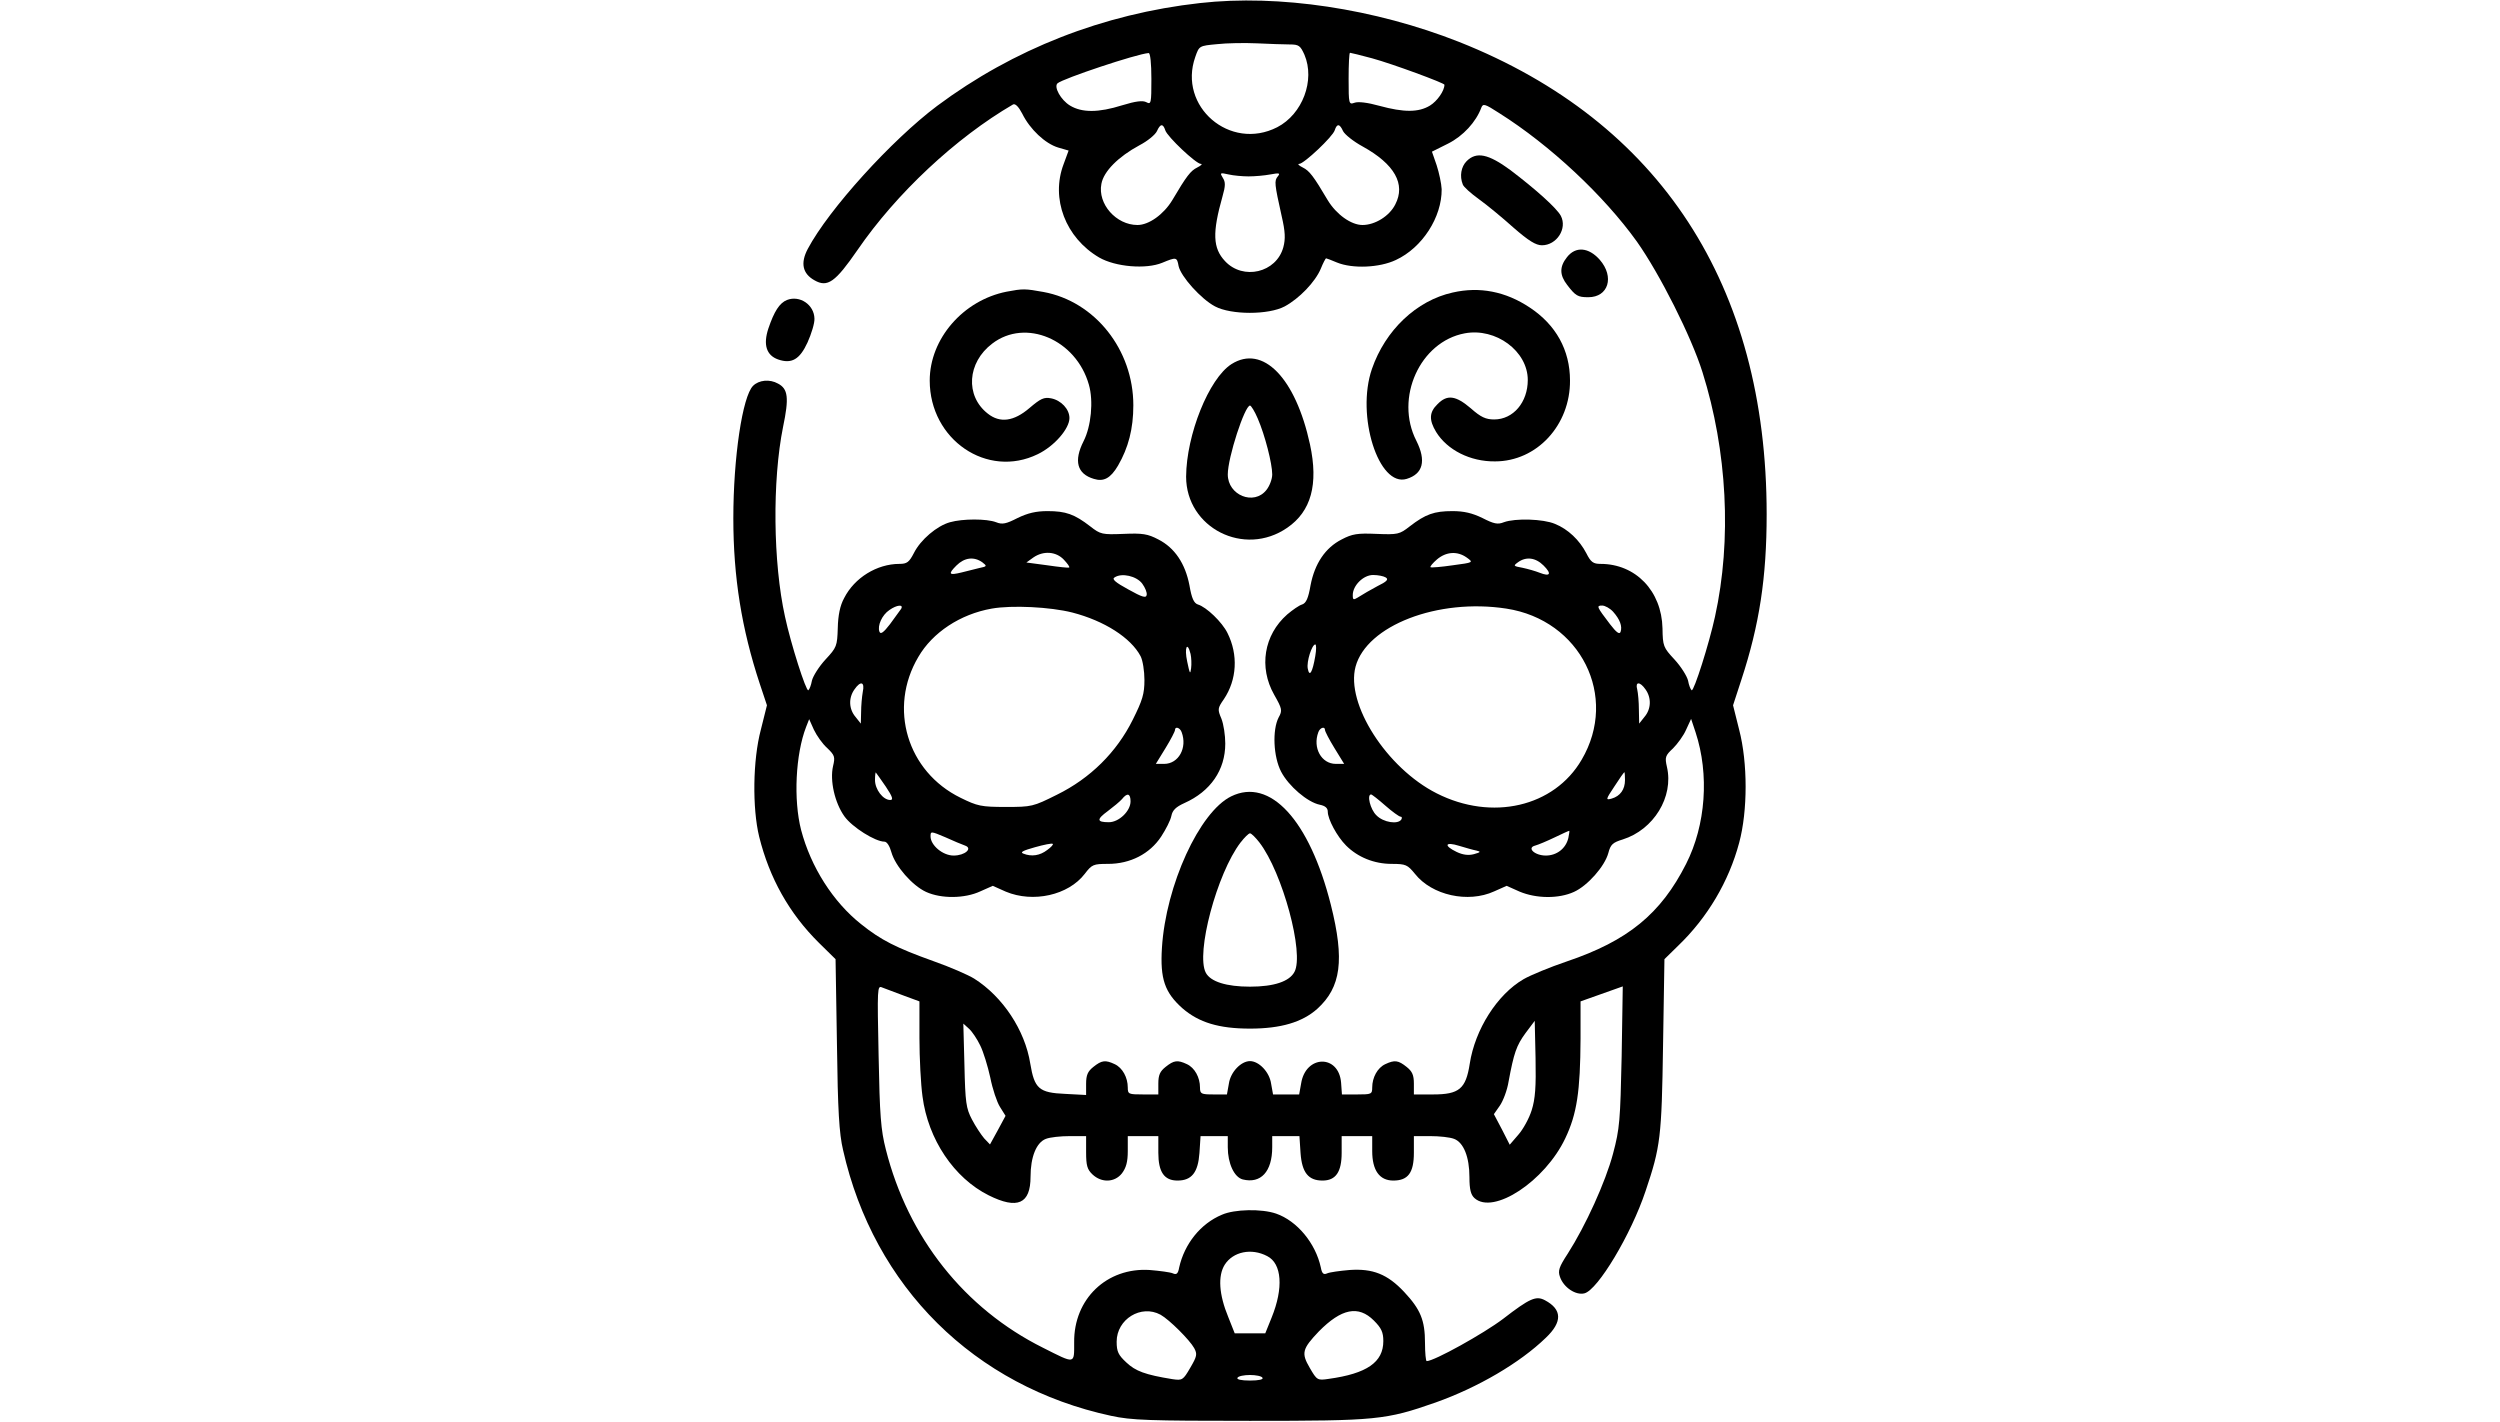 <?xml version="1.0" standalone="no"?>
<!DOCTYPE svg PUBLIC "-//W3C//DTD SVG 20010904//EN"
 "http://www.w3.org/TR/2001/REC-SVG-20010904/DTD/svg10.dtd">
<svg version="1.0" xmlns="http://www.w3.org/2000/svg"
 width="900pt" height="512pt" viewBox="0 0 900 512"
 preserveAspectRatio="xMidYMid meet">

<g transform="translate(0,512) scale(0.1,-0.1)"
fill="#000000" stroke="none">
<path d="M4320 5109 c-349 -39 -672 -166 -946 -370 -164 -123 -390 -372 -466
-515 -27 -51 -19 -89 24 -113 47 -27 75 -7 155 109 140 204 354 404 560 524 8
4 20 -8 33 -33 28 -57 83 -108 129 -122 l38 -11 -18 -49 c-47 -124 7 -265 128
-336 59 -34 169 -43 227 -19 51 21 53 21 59 -12 8 -37 80 -118 131 -145 58
-31 193 -31 251 0 52 28 110 88 130 136 8 20 17 37 19 37 2 0 20 -7 39 -15 56
-23 153 -19 212 9 95 44 166 154 165 255 -1 20 -9 58 -18 86 l-17 49 58 29
c54 27 101 78 120 130 6 15 13 13 64 -20 184 -116 377 -297 496 -463 82 -116
196 -342 236 -470 89 -283 106 -603 45 -880 -21 -97 -76 -270 -84 -265 -4 3
-10 18 -13 35 -4 16 -25 50 -49 76 -40 43 -42 48 -43 112 -3 135 -97 232 -223
232 -26 0 -35 6 -51 38 -25 48 -66 87 -113 106 -42 18 -143 21 -184 6 -22 -9
-36 -6 -77 15 -37 18 -67 25 -108 25 -66 0 -97 -11 -154 -55 -37 -29 -43 -30
-120 -27 -68 3 -87 0 -125 -20 -59 -30 -97 -87 -112 -165 -8 -47 -16 -64 -30
-69 -11 -3 -35 -20 -54 -36 -84 -74 -103 -190 -47 -289 29 -51 30 -57 16 -82
-23 -45 -19 -141 9 -195 27 -52 95 -110 139 -119 20 -4 29 -12 29 -25 0 -27
33 -89 66 -122 42 -42 101 -66 164 -66 51 0 57 -3 84 -36 61 -77 191 -106 285
-63 l45 20 47 -21 c60 -25 140 -26 195 -1 49 22 111 92 124 140 8 31 16 38 52
49 111 35 184 153 159 261 -8 35 -6 41 22 67 16 16 38 46 47 67 l18 39 16 -48
c50 -152 37 -334 -34 -474 -91 -180 -210 -277 -429 -351 -62 -21 -132 -50
-156 -64 -95 -55 -175 -181 -194 -305 -14 -90 -38 -110 -132 -110 l-69 0 0 39
c0 31 -6 44 -26 60 -30 24 -43 26 -77 10 -28 -13 -47 -48 -47 -84 0 -24 -3
-25 -54 -25 l-55 0 -3 42 c-8 103 -128 101 -144 -3 l-7 -39 -47 0 -47 0 -7 39
c-6 42 -44 81 -76 81 -32 0 -70 -39 -76 -81 l-7 -39 -48 0 c-45 0 -49 2 -49
25 0 36 -19 71 -47 84 -34 16 -47 14 -77 -10 -20 -16 -26 -29 -26 -60 l0 -39
-55 0 c-52 0 -55 1 -55 25 0 36 -19 71 -47 84 -34 16 -47 14 -77 -10 -20 -16
-26 -29 -26 -61 l0 -40 -75 4 c-95 4 -111 19 -126 109 -19 120 -99 241 -202
306 -21 13 -87 42 -147 63 -134 48 -189 76 -260 133 -101 80 -181 206 -216
339 -28 109 -20 273 18 371 l11 28 17 -38 c10 -21 31 -51 48 -66 27 -26 29
-32 21 -65 -12 -52 6 -132 41 -181 28 -39 111 -91 144 -91 9 0 19 -16 25 -38
14 -50 75 -120 125 -143 55 -25 139 -24 195 2 l45 20 47 -21 c98 -41 225 -13
284 64 26 34 31 36 84 36 80 0 150 36 191 98 17 26 34 59 37 75 4 20 16 32 47
46 94 42 147 119 147 214 0 30 -6 70 -14 90 -14 33 -14 37 9 70 47 70 52 160
13 238 -19 39 -76 94 -107 103 -14 5 -22 22 -30 69 -15 78 -53 135 -112 165
-38 20 -57 23 -125 20 -77 -3 -83 -2 -120 27 -57 44 -88 55 -154 55 -41 0 -71
-7 -108 -25 -41 -21 -55 -24 -77 -15 -34 13 -120 13 -166 0 -47 -13 -106 -63
-130 -111 -17 -33 -25 -39 -52 -39 -81 0 -162 -50 -199 -123 -15 -27 -22 -63
-23 -108 -2 -65 -4 -70 -44 -113 -24 -26 -45 -60 -49 -76 -3 -17 -9 -32 -13
-35 -8 -5 -63 167 -84 265 -43 195 -46 489 -7 683 22 105 18 137 -18 156 -30
17 -69 13 -90 -8 -38 -38 -71 -257 -71 -477 0 -212 30 -398 95 -595 l26 -78
-22 -88 c-29 -109 -31 -282 -6 -385 37 -149 108 -276 215 -382 l60 -59 5 -306
c3 -239 8 -322 22 -381 111 -493 473 -851 965 -957 74 -16 136 -18 500 -18
457 0 488 3 668 66 152 54 303 142 397 233 60 57 59 102 -3 135 -32 17 -54 8
-151 -67 -70 -53 -248 -152 -275 -152 -3 0 -6 29 -6 65 0 82 -16 121 -75 184
-60 64 -113 85 -197 79 -35 -3 -71 -8 -80 -12 -13 -6 -19 -1 -23 21 -19 88
-86 168 -161 194 -52 18 -150 16 -195 -4 -77 -32 -135 -105 -154 -190 -4 -23
-10 -27 -23 -21 -9 4 -47 9 -83 12 -154 10 -274 -104 -272 -261 0 -79 5 -78
-112 -19 -283 141 -486 397 -566 714 -18 70 -22 123 -26 337 -5 246 -5 254 13
246 11 -4 45 -17 77 -29 l57 -21 0 -132 c0 -72 5 -167 11 -210 20 -155 114
-294 238 -356 104 -52 151 -31 151 67 0 71 21 123 55 136 15 6 53 10 86 10
l59 0 0 -58 c0 -48 4 -62 23 -80 33 -31 80 -29 106 4 15 20 21 41 21 80 l0 54
55 0 55 0 0 -60 c0 -69 21 -100 69 -100 51 0 74 29 79 99 l4 61 49 0 49 0 0
-40 c0 -58 23 -108 54 -116 65 -16 106 28 106 116 l0 40 49 0 49 0 4 -61 c5
-70 28 -99 79 -99 48 0 69 31 69 100 l0 60 55 0 55 0 0 -54 c0 -69 26 -106 76
-106 53 0 74 28 74 100 l0 60 59 0 c33 0 71 -4 86 -10 34 -13 55 -65 55 -138
0 -44 5 -63 18 -75 68 -62 254 61 327 215 42 88 54 169 55 358 l0 135 76 27
76 27 -4 -252 c-5 -231 -7 -260 -31 -350 -27 -102 -99 -260 -163 -360 -32 -49
-36 -62 -28 -84 13 -38 57 -67 88 -59 48 12 168 212 220 368 54 160 58 194 63
524 l5 311 50 49 c105 101 182 231 219 370 31 115 31 288 0 407 l-22 88 30 92
c65 198 91 368 91 596 0 824 -384 1413 -1107 1700 -304 120 -649 172 -933 140z
m322 -149 c34 0 39 -4 54 -37 39 -92 -7 -214 -98 -261 -170 -87 -358 75 -295
253 14 40 14 40 78 46 35 4 100 5 144 3 44 -2 97 -4 117 -4z m-497 -124 c0
-88 -1 -93 -18 -84 -13 7 -38 4 -87 -11 -86 -27 -145 -27 -188 -1 -33 20 -59
67 -45 80 19 17 285 106 328 109 6 1 10 -37 10 -93z m795 74 c73 -20 260 -89
260 -95 0 -22 -26 -59 -52 -75 -41 -25 -94 -25 -182 -1 -43 12 -77 16 -90 11
-20 -7 -21 -5 -21 86 0 52 2 94 5 94 3 0 39 -9 80 -20z m-745 -259 c7 -23 111
-121 128 -121 7 0 1 -6 -13 -13 -24 -12 -38 -30 -90 -118 -31 -51 -84 -89
-125 -89 -77 0 -144 76 -130 148 8 45 61 98 137 139 29 15 57 38 63 51 12 27
22 28 30 3z m640 -3 c6 -12 37 -37 70 -55 116 -64 156 -136 118 -209 -21 -42
-73 -74 -118 -74 -41 0 -94 38 -125 89 -52 88 -66 106 -90 118 -14 7 -20 13
-13 13 17 0 121 98 128 121 8 25 18 24 30 -3z m-340 -163 c22 0 57 3 78 7 33
6 37 5 27 -7 -13 -16 -12 -26 14 -143 13 -56 14 -82 6 -112 -25 -92 -145 -120
-210 -50 -44 47 -46 102 -9 233 11 38 11 52 1 67 -11 18 -10 19 21 12 17 -4
50 -7 72 -7z m-665 -1380 c13 -14 22 -26 19 -28 -2 -2 -38 2 -79 8 l-75 10 25
18 c36 25 82 22 110 -8z m1450 8 c25 -18 25 -18 -50 -28 -41 -6 -77 -9 -80 -7
-3 2 8 15 23 28 33 28 73 31 107 7z m-1744 -17 c18 -14 18 -15 -11 -21 -17 -4
-45 -11 -64 -16 -45 -11 -49 -6 -18 25 29 29 63 33 93 12z m2021 -12 c30 -30
24 -41 -14 -26 -15 6 -43 14 -62 18 -33 6 -34 7 -16 20 29 21 63 17 92 -12z
m-1445 -65 c11 -15 18 -33 16 -41 -2 -12 -16 -8 -66 20 -46 25 -60 37 -50 43
26 18 80 5 100 -22z m877 22 c11 -7 3 -15 -30 -31 -24 -13 -54 -30 -66 -38
-21 -13 -23 -13 -23 6 0 34 38 72 73 72 18 0 38 -4 46 -9z m-1745 -113 c-5 -7
-23 -32 -40 -55 -23 -30 -34 -38 -38 -27 -8 21 9 60 36 78 27 19 52 21 42 4z
m616 -13 c116 -30 211 -91 246 -157 8 -15 14 -54 14 -86 0 -50 -7 -73 -42
-143 -58 -117 -153 -211 -273 -270 -86 -43 -91 -44 -184 -44 -89 0 -102 3
-163 33 -192 94 -261 323 -152 507 51 88 151 154 264 174 73 13 211 6 290 -14z
m1563 14 c267 -41 405 -316 271 -544 -99 -170 -323 -222 -522 -121 -180 91
-328 322 -292 456 40 148 296 247 543 209z m384 -11 c25 -28 34 -53 27 -73 -4
-10 -15 -2 -38 28 -48 63 -50 67 -28 67 10 0 28 -10 39 -22z m-1072 -160 c-10
-59 -21 -77 -27 -45 -5 25 15 87 27 87 4 0 4 -19 0 -42z m-449 8 c3 -13 4 -37
2 -52 -3 -24 -5 -19 -14 24 -11 50 0 76 12 28z m-1180 -137 c-3 -17 -6 -50 -6
-73 l-1 -41 -19 24 c-24 28 -26 68 -4 99 22 32 38 28 30 -9z m2818 9 c22 -31
20 -71 -4 -99 l-19 -24 -1 50 c0 28 -3 60 -6 73 -8 29 10 29 30 0z m-1670
-154 c21 -56 -11 -114 -63 -114 l-30 0 35 57 c19 31 34 60 34 65 0 14 18 9 24
-8z m516 8 c0 -5 15 -34 34 -65 l35 -57 -30 0 c-52 0 -84 58 -63 114 6 17 24
22 24 8z m-1581 -204 c24 -36 28 -48 16 -48 -26 0 -55 38 -55 72 0 17 2 29 3
27 2 -2 18 -25 36 -51z m2661 24 c0 -34 -17 -58 -48 -67 -22 -6 -22 -4 10 44
18 28 34 51 36 51 1 0 2 -13 2 -28z m-1780 -77 c0 -35 -42 -75 -78 -75 -44 0
-45 10 -4 40 20 15 43 34 51 43 19 24 31 21 31 -8z m917 -15 c25 -22 50 -40
55 -40 5 0 6 -4 3 -10 -12 -19 -65 -11 -90 15 -22 21 -35 75 -19 75 3 0 26
-18 51 -40z m-1513 -144 c29 -10 0 -36 -41 -36 -39 0 -83 37 -83 69 0 19 1 19
53 -3 28 -13 60 -26 71 -30z m2172 27 c-9 -38 -42 -63 -81 -63 -40 0 -70 28
-38 36 11 3 42 16 69 29 27 13 51 24 53 24 2 1 0 -11 -3 -26z m-1876 -43 c-26
-20 -56 -25 -86 -13 -13 5 -1 11 42 23 32 9 61 15 64 12 3 -2 -6 -12 -20 -22z
m1545 -2 c17 -4 16 -6 -9 -13 -19 -5 -39 -3 -62 8 -48 23 -42 38 9 22 23 -7
51 -15 62 -17z m199 -935 c-9 -29 -31 -69 -48 -88 l-31 -36 -28 55 -29 55 21
30 c12 17 27 56 32 88 19 102 28 129 61 174 l33 44 3 -134 c2 -104 -1 -147
-14 -188z m-1985 233 c11 -22 27 -74 36 -115 8 -41 24 -89 35 -106 l20 -32
-28 -52 -28 -51 -21 22 c-11 13 -31 43 -44 68 -21 40 -24 61 -27 195 l-4 150
21 -19 c11 -10 29 -37 40 -60z m1033 -758 c53 -27 59 -115 16 -221 l-23 -57
-55 0 -55 0 -23 58 c-34 82 -38 149 -13 189 30 47 96 61 153 31z m-384 -211
c32 -18 105 -91 121 -120 12 -22 10 -30 -14 -71 -26 -45 -29 -46 -64 -41 -99
16 -133 29 -166 60 -29 27 -35 39 -35 75 0 81 88 135 158 97z m768 -21 c27
-27 34 -42 34 -74 0 -76 -59 -117 -197 -136 -40 -6 -42 -5 -68 40 -31 53 -27
68 33 131 81 82 142 95 198 39z m-401 -206 c4 -6 -13 -10 -45 -10 -32 0 -49 4
-45 10 3 6 24 10 45 10 21 0 42 -4 45 -10z"/>
<path d="M5280 4540 c-20 -20 -26 -54 -14 -84 3 -9 29 -32 58 -53 28 -20 84
-66 124 -102 55 -48 81 -64 103 -64 53 0 92 60 68 106 -15 28 -91 96 -182 165
-79 58 -122 67 -157 32z"/>
<path d="M5641 4194 c-27 -34 -27 -64 1 -100 30 -39 38 -44 76 -44 72 0 95 73
41 135 -40 45 -87 49 -118 9z"/>
<path d="M3624 4070 c-157 -31 -277 -170 -277 -320 0 -213 207 -354 389 -265
60 29 114 92 114 130 0 32 -30 64 -66 71 -26 5 -38 -1 -78 -35 -56 -48 -106
-55 -150 -20 -82 64 -74 184 16 252 120 92 302 15 348 -148 17 -59 8 -150 -19
-203 -36 -71 -24 -118 37 -136 35 -11 60 2 87 48 37 64 55 132 55 217 0 200
-138 374 -324 408 -66 12 -74 12 -132 1z"/>
<path d="M5230 4067 c-131 -29 -243 -136 -291 -275 -58 -168 24 -427 125 -396
59 18 71 65 35 137 -79 154 13 357 174 387 112 21 227 -64 227 -168 0 -80 -52
-142 -121 -142 -30 0 -48 8 -84 40 -54 46 -85 51 -120 15 -30 -29 -31 -57 -5
-100 40 -65 123 -107 212 -106 151 0 271 131 270 291 0 110 -51 201 -145 263
-87 58 -181 76 -277 54z"/>
<path d="M2833 4040 c-27 -11 -46 -41 -67 -103 -19 -58 -7 -96 35 -111 49 -17
78 0 106 61 14 31 26 70 25 86 -1 50 -53 85 -99 67z"/>
<path d="M4433 3809 c-81 -52 -162 -254 -163 -405 0 -184 209 -291 364 -184
86 59 113 156 82 300 -52 240 -170 361 -283 289z m95 -196 c26 -60 52 -162 52
-201 0 -16 -9 -41 -21 -56 -45 -57 -139 -19 -139 56 0 61 61 248 80 248 4 0
17 -21 28 -47z"/>
<path d="M4432 2253 c-114 -56 -235 -320 -249 -545 -7 -112 10 -161 74 -218
59 -51 131 -73 243 -73 111 0 188 23 242 71 86 78 99 176 49 375 -77 305 -219
459 -359 390z m102 -166 c83 -108 162 -400 126 -466 -18 -34 -73 -53 -160 -53
-85 0 -142 18 -159 50 -37 69 40 358 125 469 14 18 29 33 34 33 5 0 20 -15 34
-33z"/>
</g>
</svg>
